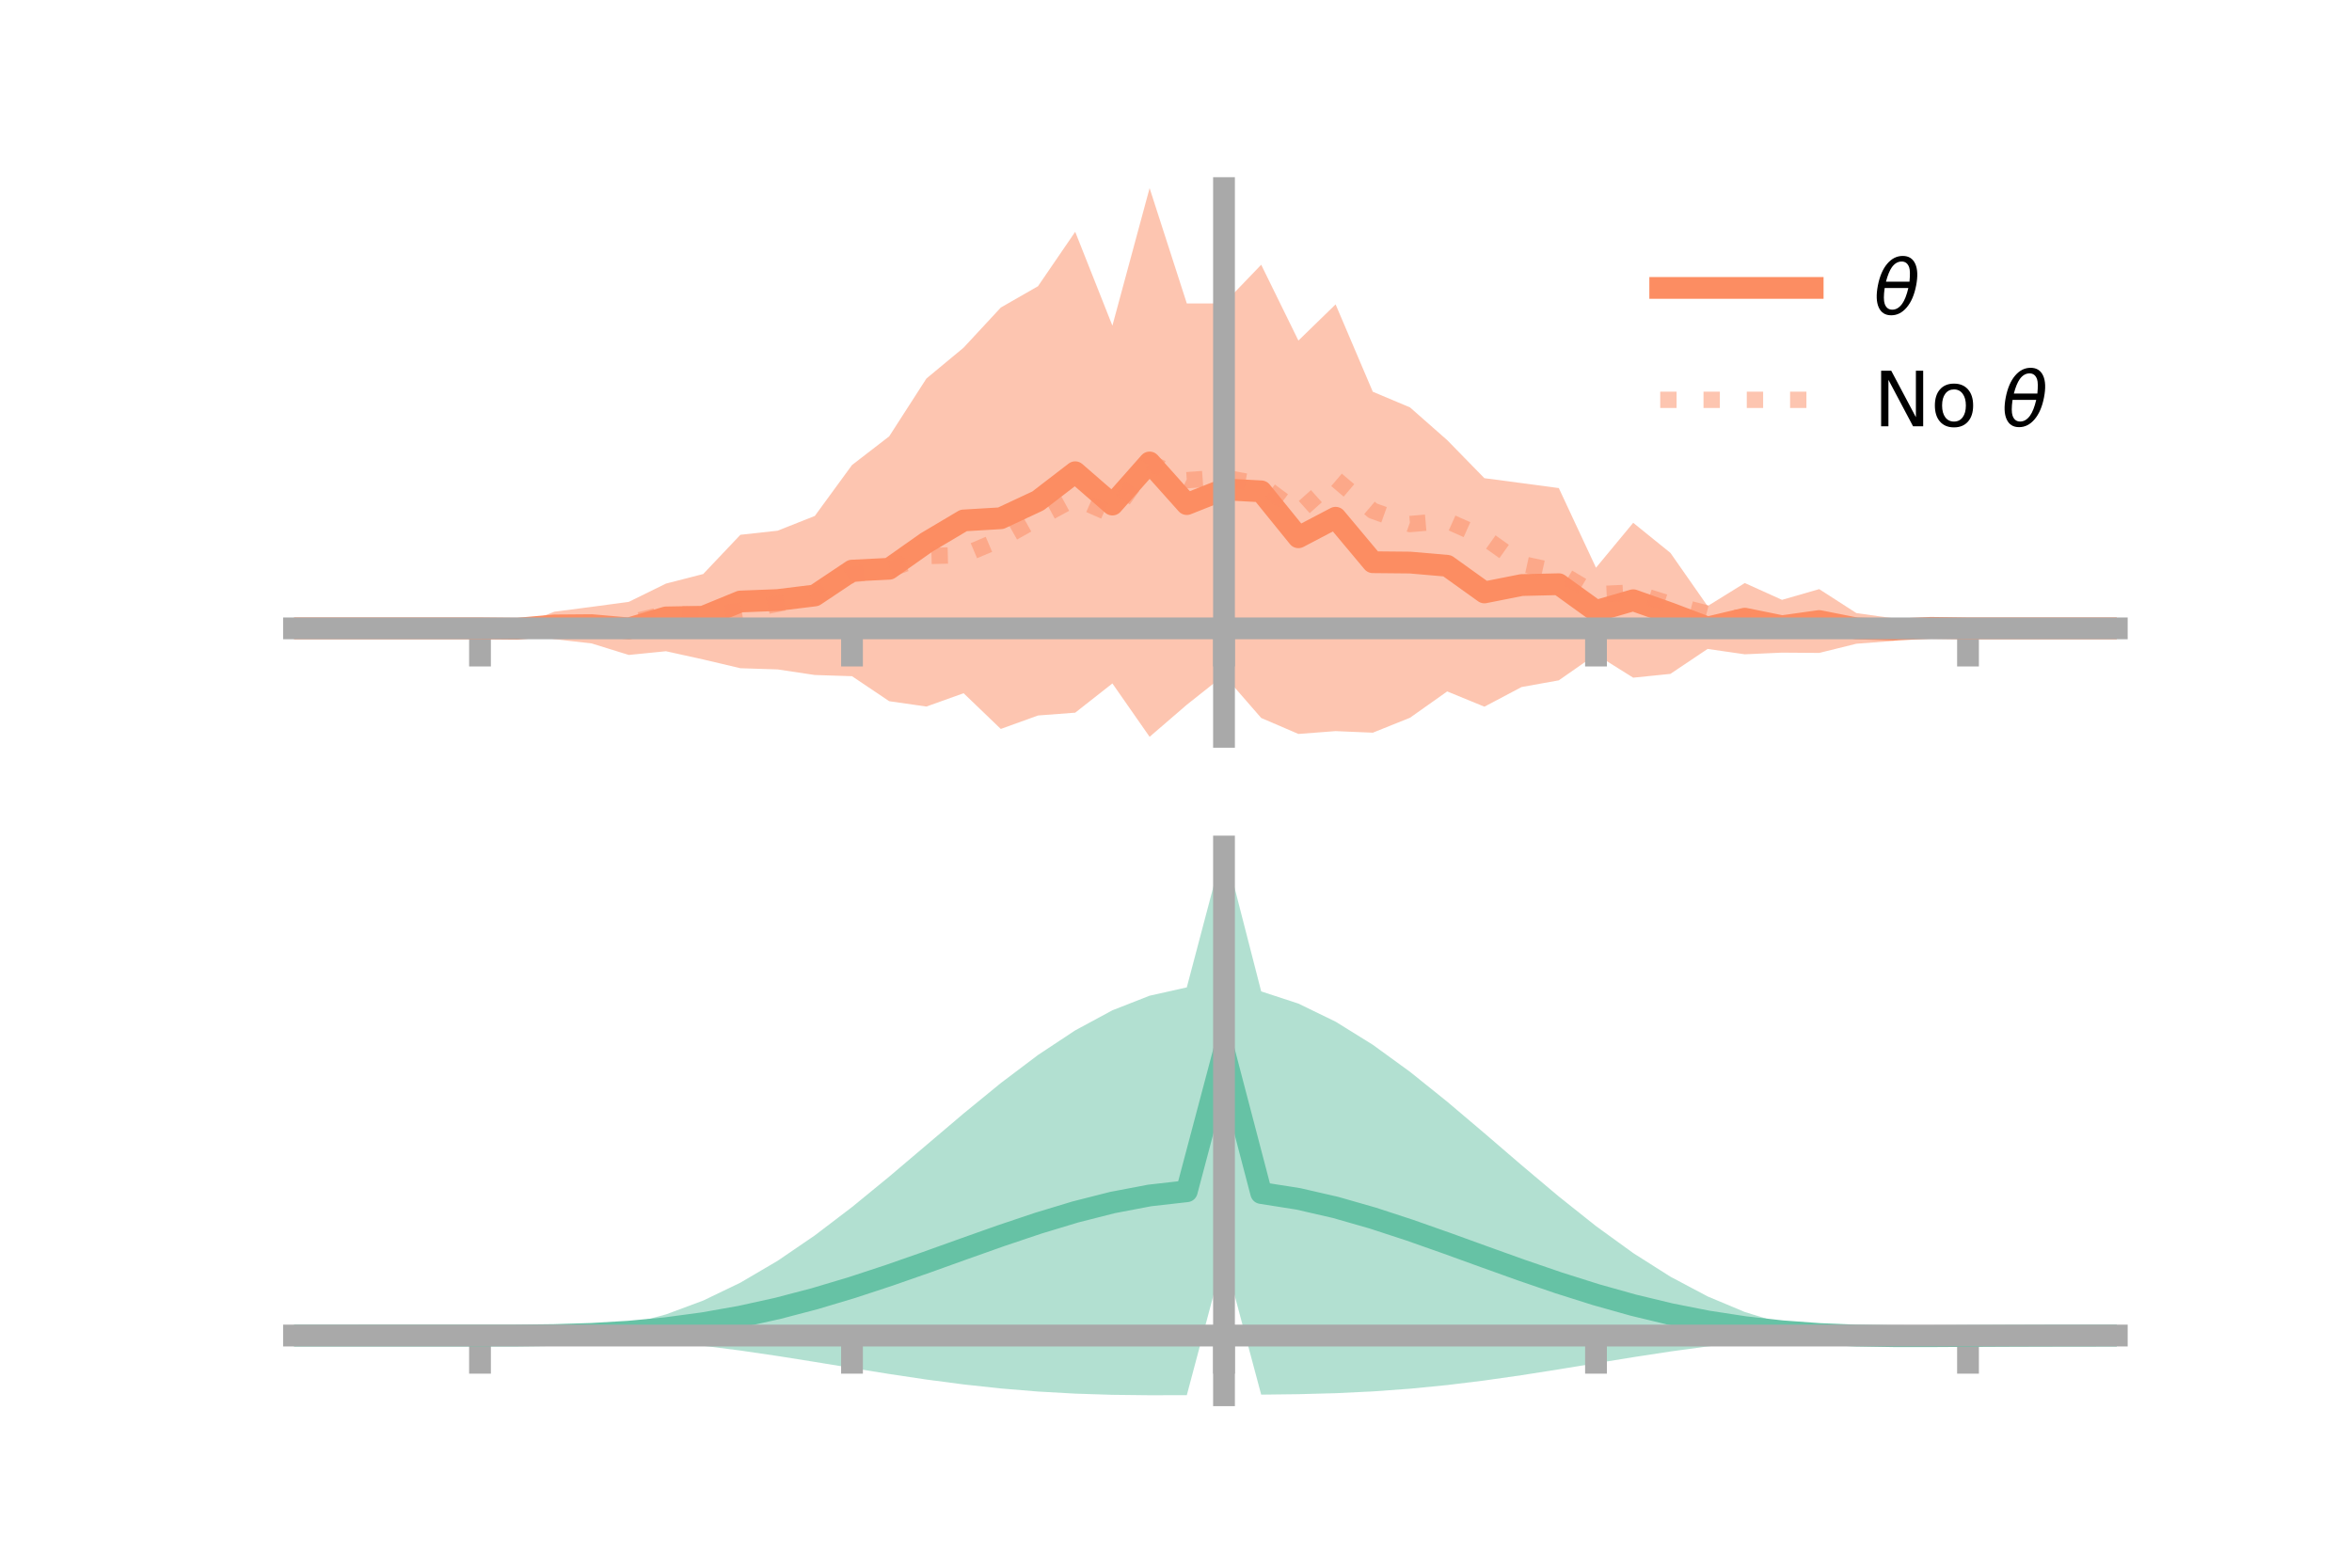 <?xml version="1.0" encoding="utf-8" standalone="no"?>
<!DOCTYPE svg PUBLIC "-//W3C//DTD SVG 1.1//EN"
  "http://www.w3.org/Graphics/SVG/1.1/DTD/svg11.dtd">
<!-- Created with matplotlib (https://matplotlib.org/) -->
<svg height="144pt" version="1.1" viewBox="0 0 216 144" width="216pt" xmlns="http://www.w3.org/2000/svg" xmlns:xlink="http://www.w3.org/1999/xlink">
 <defs>
  <style type="text/css">*{stroke-linecap:butt;stroke-linejoin:round;}</style>
 </defs>
 <g id="figure_1">
  <g id="patch_1">
   <path d="M 0 144 
L 216 144 
L 216 0 
L 0 0 
z
" style="fill:none;"/>
  </g>
  <g id="axes_1">
   <g id="patch_2">
    <path d="M 27 67.68 
L 194.4 67.68 
L 194.4 17.28 
L 27 17.28 
z
" style="fill:none;"/>
   </g>
   <g id="PolyCollection_1">
    <path clip-path="url(#p2d88156049)" d="M 27 57.719 
L 27 57.719 
L 30.416 57.719 
L 33.833 57.719 
L 37.249 57.719 
L 40.665 57.719 
L 44.082 57.717 
L 47.498 57.502 
L 50.914 56.188 
L 54.331 55.743 
L 57.747 55.284 
L 61.163 53.605 
L 64.58 52.726 
L 67.996 49.122 
L 71.412 48.747 
L 74.829 47.393 
L 78.245 42.716 
L 81.661 40.08 
L 85.078 34.77 
L 88.494 31.936 
L 91.91 28.25 
L 95.327 26.29 
L 98.743 21.293 
L 102.159 29.914 
L 105.576 17.28 
L 108.992 27.87 
L 112.408 27.873 
L 115.824 24.317 
L 119.241 31.283 
L 122.657 27.959 
L 126.073 35.983 
L 129.49 37.421 
L 132.906 40.428 
L 136.322 43.924 
L 139.739 44.375 
L 143.155 44.831 
L 146.571 52.147 
L 149.988 48.022 
L 153.404 50.784 
L 156.82 55.673 
L 160.237 53.555 
L 163.653 55.099 
L 167.069 54.114 
L 170.486 56.316 
L 173.902 56.797 
L 177.318 57.316 
L 180.735 57.718 
L 184.151 57.719 
L 187.567 57.719 
L 190.984 57.719 
L 194.4 57.719 
L 194.4 57.719 
L 194.4 57.719 
L 190.984 57.719 
L 187.567 57.719 
L 184.151 57.719 
L 180.735 57.72 
L 177.318 58.025 
L 173.902 58.873 
L 170.486 59.13 
L 167.069 59.974 
L 163.653 59.948 
L 160.237 60.1 
L 156.82 59.608 
L 153.404 61.9 
L 149.988 62.248 
L 146.571 60.109 
L 143.155 62.493 
L 139.739 63.107 
L 136.322 64.913 
L 132.906 63.511 
L 129.49 65.929 
L 126.073 67.302 
L 122.657 67.156 
L 119.241 67.417 
L 115.824 65.949 
L 112.408 62.023 
L 108.992 64.735 
L 105.576 67.68 
L 102.159 62.778 
L 98.743 65.463 
L 95.327 65.721 
L 91.91 66.957 
L 88.494 63.676 
L 85.078 64.9 
L 81.661 64.408 
L 78.245 62.112 
L 74.829 62.002 
L 71.412 61.489 
L 67.996 61.38 
L 64.58 60.575 
L 61.163 59.819 
L 57.747 60.16 
L 54.331 59.102 
L 50.914 58.711 
L 47.498 58 
L 44.082 57.72 
L 40.665 57.719 
L 37.249 57.719 
L 33.833 57.719 
L 30.416 57.719 
L 27 57.719 
z
" style="fill:#fc8d62;fill-opacity:0.5;"/>
   </g>
   <g id="matplotlib.axis_1">
    <g id="xtick_1">
     <g id="line2d_1">
      <defs>
       <path d="M 0 0 
L 0 3.5 
" id="m59eba30bdf" style="stroke:#a9a9a9;stroke-width:2;"/>
      </defs>
      <g>
       <use style="fill:#a9a9a9;stroke:#a9a9a9;stroke-width:2;" x="44.082" xlink:href="#m59eba30bdf" y="57.719"/>
      </g>
     </g>
    </g>
    <g id="xtick_2">
     <g id="line2d_2">
      <g>
       <use style="fill:#a9a9a9;stroke:#a9a9a9;stroke-width:2;" x="78.245" xlink:href="#m59eba30bdf" y="57.719"/>
      </g>
     </g>
    </g>
    <g id="xtick_3">
     <g id="line2d_3">
      <g>
       <use style="fill:#a9a9a9;stroke:#a9a9a9;stroke-width:2;" x="112.408" xlink:href="#m59eba30bdf" y="57.719"/>
      </g>
     </g>
    </g>
    <g id="xtick_4">
     <g id="line2d_4">
      <g>
       <use style="fill:#a9a9a9;stroke:#a9a9a9;stroke-width:2;" x="146.571" xlink:href="#m59eba30bdf" y="57.719"/>
      </g>
     </g>
    </g>
    <g id="xtick_5">
     <g id="line2d_5">
      <g>
       <use style="fill:#a9a9a9;stroke:#a9a9a9;stroke-width:2;" x="180.735" xlink:href="#m59eba30bdf" y="57.719"/>
      </g>
     </g>
    </g>
   </g>
   <g id="matplotlib.axis_2"/>
   <g id="line2d_6">
    <path clip-path="url(#p2d88156049)" d="M 27 57.719 
L 30.416 57.719 
L 33.833 57.719 
L 37.249 57.719 
L 40.665 57.719 
L 44.082 57.719 
L 47.498 57.751 
L 50.914 57.449 
L 54.331 57.422 
L 57.747 57.722 
L 61.163 56.712 
L 64.58 56.651 
L 67.996 55.251 
L 71.412 55.118 
L 74.829 54.697 
L 78.245 52.414 
L 81.661 52.244 
L 85.078 49.835 
L 88.494 47.806 
L 91.91 47.603 
L 95.327 46.005 
L 98.743 43.378 
L 102.159 46.346 
L 105.576 42.48 
L 108.992 46.303 
L 112.408 44.948 
L 115.824 45.133 
L 119.241 49.35 
L 122.657 47.558 
L 126.073 51.642 
L 129.49 51.675 
L 132.906 51.97 
L 136.322 54.418 
L 139.739 53.741 
L 143.155 53.662 
L 146.571 56.128 
L 149.988 55.135 
L 153.404 56.342 
L 156.82 57.64 
L 160.237 56.828 
L 163.653 57.523 
L 167.069 57.044 
L 170.486 57.723 
L 173.902 57.835 
L 177.318 57.671 
L 180.735 57.719 
L 184.151 57.719 
L 187.567 57.719 
L 190.984 57.719 
L 194.4 57.719 
" style="fill:none;stroke:#fc8d62;stroke-linecap:square;stroke-width:2;"/>
   </g>
   <g id="line2d_7">
    <path clip-path="url(#p2d88156049)" d="M 27 57.719 
L 30.416 57.719 
L 33.833 57.719 
L 37.249 57.719 
L 40.665 57.719 
L 44.082 57.719 
L 47.498 57.719 
L 50.914 57.75 
L 54.331 57.569 
L 57.747 57.219 
L 61.163 56.37 
L 64.58 56.485 
L 67.996 56.133 
L 71.412 55.461 
L 74.829 54.802 
L 78.245 52.766 
L 81.661 52.295 
L 85.078 51.076 
L 88.494 50.986 
L 91.91 49.537 
L 95.327 47.618 
L 98.743 45.769 
L 102.159 47.271 
L 105.576 42.48 
L 108.992 44.11 
L 112.408 43.862 
L 115.824 44.498 
L 119.241 47.055 
L 122.657 44.003 
L 126.073 46.913 
L 129.49 48.138 
L 132.906 47.84 
L 136.322 49.368 
L 139.739 51.795 
L 143.155 52.55 
L 146.571 54.59 
L 149.988 54.423 
L 153.404 55.49 
L 156.82 56.362 
L 160.237 56.861 
L 163.653 57.821 
L 167.069 57.486 
L 170.486 57.705 
L 173.902 57.651 
L 177.318 57.719 
L 180.735 57.719 
L 184.151 57.719 
L 187.567 57.719 
L 190.984 57.719 
L 194.4 57.719 
" style="fill:none;stroke:#fc8d62;stroke-dasharray:1.5,2.475;stroke-dashoffset:0;stroke-opacity:0.5;stroke-width:1.5;"/>
   </g>
   <g id="patch_3">
    <path d="M 112.408 67.68 
L 112.408 17.28 
" style="fill:none;stroke:#a9a9a9;stroke-linecap:square;stroke-linejoin:miter;stroke-width:2;"/>
   </g>
   <g id="patch_4">
    <path d="M 194.4 67.68 
L 194.4 17.28 
" style="fill:none;"/>
   </g>
   <g id="patch_5">
    <path d="M 27 57.719 
L 194.4 57.719 
" style="fill:none;stroke:#a9a9a9;stroke-linecap:square;stroke-linejoin:miter;stroke-width:2;"/>
   </g>
   <g id="patch_6">
    <path d="M 27 17.28 
L 194.4 17.28 
" style="fill:none;"/>
   </g>
   <g id="legend_1">
    <g id="line2d_8">
     <path d="M 152.47 26.449 
L 166.47 26.449 
" style="fill:none;stroke:#fc8d62;stroke-linecap:square;stroke-width:2;"/>
    </g>
    <g id="line2d_9"/>
    <g id="text_1">
     <!-- $\theta$ -->
     <g transform="translate(172.07 28.899)scale(0.07 -0.07)">
      <defs>
       <path d="M 45.516 34.672 
L 14.453 34.672 
Q 12.359 20.062 14.5 13.875 
Q 17.188 6.25 24.469 6.25 
Q 31.781 6.25 37.359 13.922 
Q 42.234 20.656 45.516 34.672 
z
M 47.016 42.969 
Q 48.344 56.844 46.625 61.719 
Q 43.953 69.438 36.766 69.438 
Q 29.297 69.438 23.828 61.812 
Q 19.531 55.672 16.156 42.969 
z
M 38.188 76.766 
Q 49.906 76.766 54.594 66.406 
Q 59.281 56.109 55.719 37.844 
Q 52.203 19.625 43.453 9.281 
Q 34.766 -1.125 23.047 -1.125 
Q 11.281 -1.125 6.641 9.281 
Q 2 19.625 5.516 37.844 
Q 9.078 56.109 17.719 66.406 
Q 26.422 76.766 38.188 76.766 
z
" id="DejaVuSans-Oblique-952"/>
      </defs>
      <use transform="translate(0 0.234)" xlink:href="#DejaVuSans-Oblique-952"/>
     </g>
    </g>
    <g id="line2d_10">
     <path d="M 152.47 36.724 
L 166.47 36.724 
" style="fill:none;stroke:#fc8d62;stroke-dasharray:1.5,2.475;stroke-dashoffset:0;stroke-opacity:0.5;stroke-width:1.5;"/>
    </g>
    <g id="line2d_11"/>
    <g id="text_2">
     <!-- No $\theta$ -->
     <g transform="translate(172.07 39.174)scale(0.07 -0.07)">
      <defs>
       <path d="M 9.812 72.906 
L 23.094 72.906 
L 55.422 11.922 
L 55.422 72.906 
L 64.984 72.906 
L 64.984 0 
L 51.703 0 
L 19.391 60.984 
L 19.391 0 
L 9.812 0 
z
" id="DejaVuSans-78"/>
       <path d="M 30.609 48.391 
Q 23.391 48.391 19.188 42.75 
Q 14.984 37.109 14.984 27.297 
Q 14.984 17.484 19.156 11.844 
Q 23.344 6.203 30.609 6.203 
Q 37.797 6.203 41.984 11.859 
Q 46.188 17.531 46.188 27.297 
Q 46.188 37.016 41.984 42.703 
Q 37.797 48.391 30.609 48.391 
z
M 30.609 56 
Q 42.328 56 49.016 48.375 
Q 55.719 40.766 55.719 27.297 
Q 55.719 13.875 49.016 6.219 
Q 42.328 -1.422 30.609 -1.422 
Q 18.844 -1.422 12.172 6.219 
Q 5.516 13.875 5.516 27.297 
Q 5.516 40.766 12.172 48.375 
Q 18.844 56 30.609 56 
z
" id="DejaVuSans-111"/>
       <path id="DejaVuSans-32"/>
      </defs>
      <use transform="translate(0 0.234)" xlink:href="#DejaVuSans-78"/>
      <use transform="translate(74.805 0.234)" xlink:href="#DejaVuSans-111"/>
      <use transform="translate(135.986 0.234)" xlink:href="#DejaVuSans-32"/>
      <use transform="translate(167.773 0.234)" xlink:href="#DejaVuSans-Oblique-952"/>
     </g>
    </g>
   </g>
  </g>
  <g id="axes_2">
   <g id="patch_7">
    <path d="M 27 128.16 
L 194.4 128.16 
L 194.4 77.76 
L 27 77.76 
z
" style="fill:none;"/>
   </g>
   <g id="PolyCollection_2">
    <path clip-path="url(#p313f3510eb)" d="M 27 122.682 
L 27 122.675 
L 30.416 122.676 
L 33.833 122.677 
L 37.249 122.677 
L 40.665 122.677 
L 44.082 122.677 
L 47.498 122.66 
L 50.914 122.54 
L 54.331 122.226 
L 57.747 121.643 
L 61.163 120.734 
L 64.58 119.464 
L 67.996 117.819 
L 71.412 115.813 
L 74.829 113.479 
L 78.245 110.876 
L 81.661 108.079 
L 85.078 105.18 
L 88.494 102.28 
L 91.91 99.486 
L 95.327 96.906 
L 98.743 94.645 
L 102.159 92.801 
L 105.576 91.461 
L 108.992 90.695 
L 112.408 77.76 
L 115.824 91.066 
L 119.241 92.185 
L 122.657 93.846 
L 126.073 95.967 
L 129.49 98.451 
L 132.906 101.195 
L 136.322 104.09 
L 139.739 107.028 
L 143.155 109.905 
L 146.571 112.624 
L 149.988 115.101 
L 153.404 117.269 
L 156.82 119.081 
L 160.237 120.514 
L 163.653 121.569 
L 167.069 122.262 
L 170.486 122.566 
L 173.902 122.579 
L 177.318 122.59 
L 180.735 122.617 
L 184.151 122.639 
L 187.567 122.655 
L 190.984 122.665 
L 194.4 122.671 
L 194.4 122.688 
L 194.4 122.688 
L 190.984 122.701 
L 187.567 122.723 
L 184.151 122.76 
L 180.735 122.817 
L 177.318 122.884 
L 173.902 122.889 
L 170.486 122.786 
L 167.069 122.808 
L 163.653 122.999 
L 160.237 123.292 
L 156.82 123.677 
L 153.404 124.141 
L 149.988 124.664 
L 146.571 125.22 
L 143.155 125.781 
L 139.739 126.318 
L 136.322 126.806 
L 132.906 127.225 
L 129.49 127.56 
L 126.073 127.808 
L 122.657 127.972 
L 119.241 128.063 
L 115.824 128.105 
L 112.408 115.33 
L 108.992 128.152 
L 105.576 128.16 
L 102.159 128.121 
L 98.743 128.012 
L 95.327 127.82 
L 91.91 127.537 
L 88.494 127.167 
L 85.078 126.718 
L 81.661 126.207 
L 78.245 125.659 
L 74.829 125.098 
L 71.412 124.555 
L 67.996 124.054 
L 64.58 123.619 
L 61.163 123.265 
L 57.747 122.999 
L 54.331 122.821 
L 50.914 122.722 
L 47.498 122.683 
L 44.082 122.677 
L 40.665 122.677 
L 37.249 122.677 
L 33.833 122.678 
L 30.416 122.679 
L 27 122.682 
z
" style="fill:#66c2a5;fill-opacity:0.5;"/>
   </g>
   <g id="matplotlib.axis_3">
    <g id="xtick_6">
     <g id="line2d_12">
      <g>
       <use style="fill:#a9a9a9;stroke:#a9a9a9;stroke-width:2;" x="44.082" xlink:href="#m59eba30bdf" y="122.677"/>
      </g>
     </g>
    </g>
    <g id="xtick_7">
     <g id="line2d_13">
      <g>
       <use style="fill:#a9a9a9;stroke:#a9a9a9;stroke-width:2;" x="78.245" xlink:href="#m59eba30bdf" y="122.677"/>
      </g>
     </g>
    </g>
    <g id="xtick_8">
     <g id="line2d_14">
      <g>
       <use style="fill:#a9a9a9;stroke:#a9a9a9;stroke-width:2;" x="112.408" xlink:href="#m59eba30bdf" y="122.677"/>
      </g>
     </g>
    </g>
    <g id="xtick_9">
     <g id="line2d_15">
      <g>
       <use style="fill:#a9a9a9;stroke:#a9a9a9;stroke-width:2;" x="146.571" xlink:href="#m59eba30bdf" y="122.677"/>
      </g>
     </g>
    </g>
    <g id="xtick_10">
     <g id="line2d_16">
      <g>
       <use style="fill:#a9a9a9;stroke:#a9a9a9;stroke-width:2;" x="180.735" xlink:href="#m59eba30bdf" y="122.677"/>
      </g>
     </g>
    </g>
   </g>
   <g id="matplotlib.axis_4"/>
   <g id="line2d_17">
    <path clip-path="url(#p313f3510eb)" d="M 27 122.678 
L 30.416 122.678 
L 33.833 122.677 
L 37.249 122.677 
L 40.665 122.677 
L 44.082 122.677 
L 47.498 122.671 
L 50.914 122.631 
L 54.331 122.524 
L 57.747 122.321 
L 61.163 121.999 
L 64.58 121.541 
L 67.996 120.937 
L 71.412 120.184 
L 74.829 119.289 
L 78.245 118.267 
L 81.661 117.143 
L 85.078 115.949 
L 88.494 114.723 
L 91.91 113.512 
L 95.327 112.363 
L 98.743 111.329 
L 102.159 110.461 
L 105.576 109.81 
L 108.992 109.423 
L 112.408 96.545 
L 115.824 109.585 
L 119.241 110.124 
L 122.657 110.909 
L 126.073 111.887 
L 129.49 113.005 
L 132.906 114.21 
L 136.322 115.448 
L 139.739 116.673 
L 143.155 117.843 
L 146.571 118.922 
L 149.988 119.882 
L 153.404 120.705 
L 156.82 121.379 
L 160.237 121.903 
L 163.653 122.284 
L 167.069 122.535 
L 170.486 122.676 
L 173.902 122.734 
L 177.318 122.737 
L 180.735 122.717 
L 184.151 122.7 
L 187.567 122.689 
L 190.984 122.683 
L 194.4 122.68 
" style="fill:none;stroke:#66c2a5;stroke-linecap:square;stroke-width:2;"/>
   </g>
   <g id="patch_8">
    <path d="M 112.408 128.16 
L 112.408 77.76 
" style="fill:none;stroke:#a9a9a9;stroke-linecap:square;stroke-linejoin:miter;stroke-width:2;"/>
   </g>
   <g id="patch_9">
    <path d="M 194.4 128.16 
L 194.4 77.76 
" style="fill:none;"/>
   </g>
   <g id="patch_10">
    <path d="M 27 122.677 
L 194.4 122.677 
" style="fill:none;stroke:#a9a9a9;stroke-linecap:square;stroke-linejoin:miter;stroke-width:2;"/>
   </g>
   <g id="patch_11">
    <path d="M 27 77.76 
L 194.4 77.76 
" style="fill:none;"/>
   </g>
  </g>
 </g>
 <defs>
  <clipPath id="p2d88156049">
   <rect height="50.4" width="167.4" x="27" y="17.28"/>
  </clipPath>
  <clipPath id="p313f3510eb">
   <rect height="50.4" width="167.4" x="27" y="77.76"/>
  </clipPath>
 </defs>
</svg>
